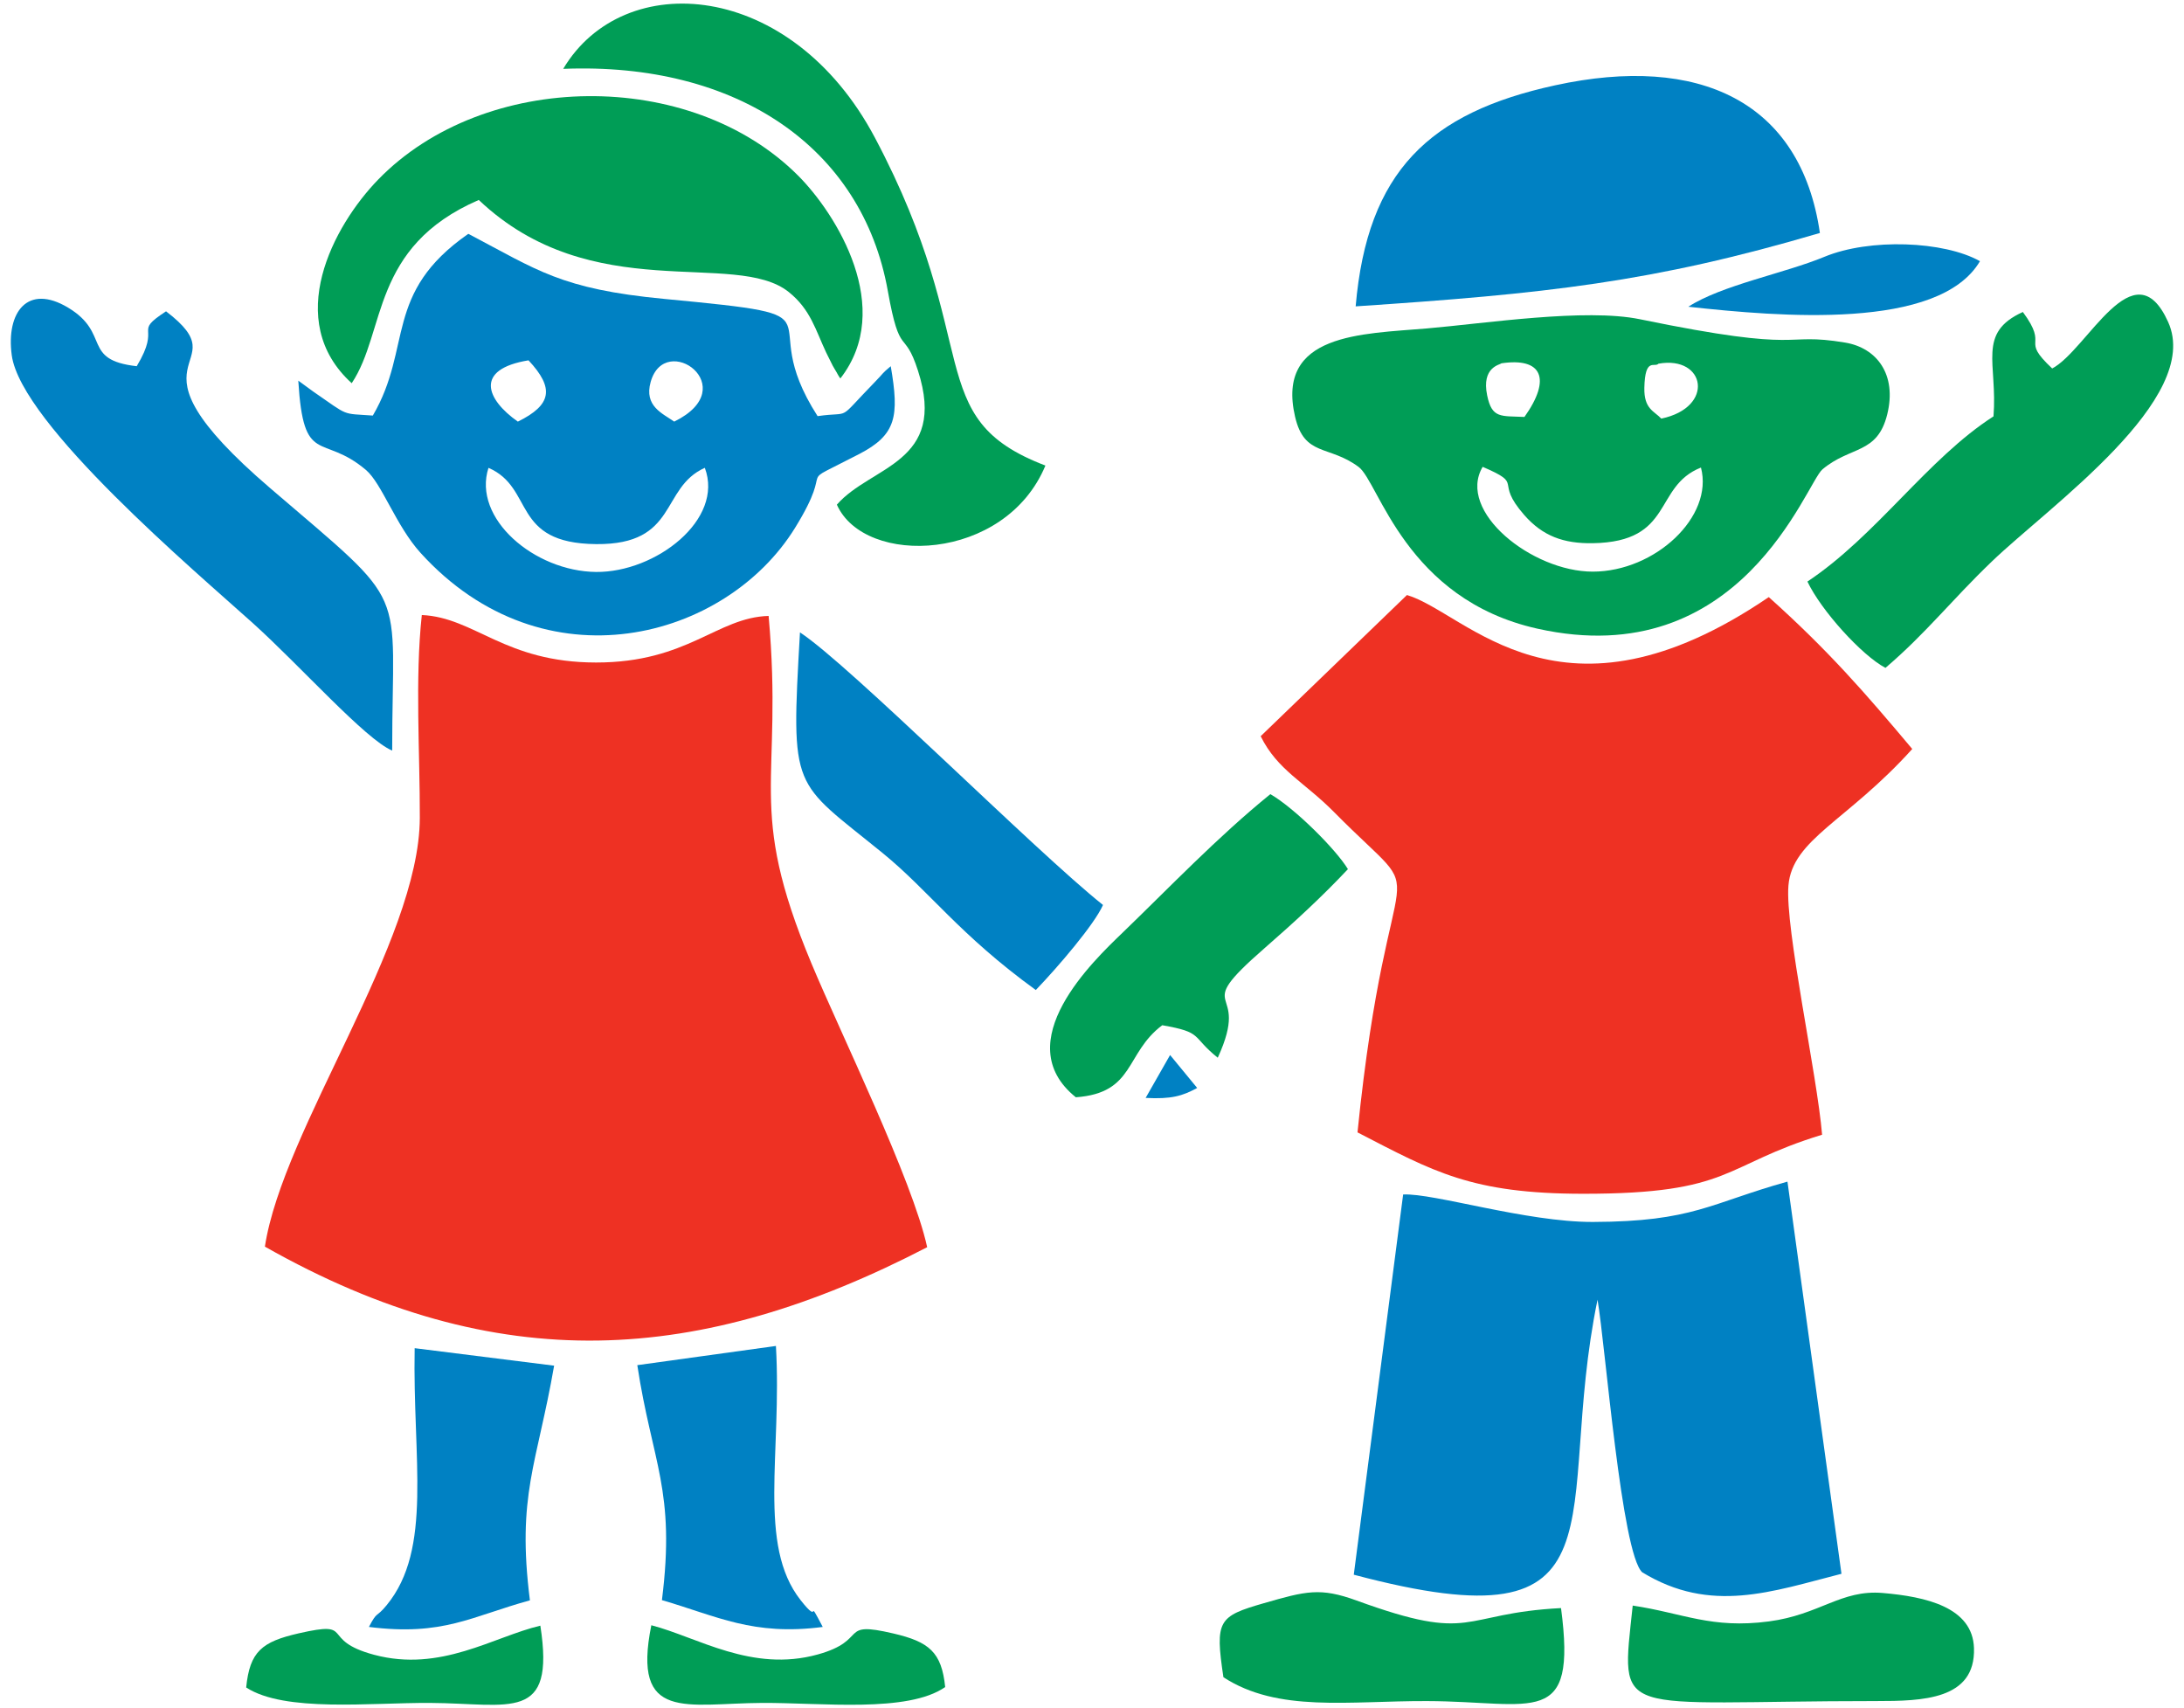 <?xml version="1.0" encoding="UTF-8"?>
<!DOCTYPE svg PUBLIC "-//W3C//DTD SVG 1.1//EN" "http://www.w3.org/Graphics/SVG/1.1/DTD/svg11.dtd">
<!-- Creator: CorelDRAW 2017 -->
<svg xmlns="http://www.w3.org/2000/svg" xml:space="preserve" width="3.976in" height="3.11in" version="1.1" style="shape-rendering:geometricPrecision; text-rendering:geometricPrecision; image-rendering:optimizeQuality; fill-rule:evenodd; clip-rule:evenodd"
viewBox="0 0 3976.38 3110.24"
 xmlns:xlink="http://www.w3.org/1999/xlink">
 <defs>
  <style type="text/css">
   <![CDATA[
    .fil1 {fill:#0081C3}
    .fil2 {fill:#009D56}
    .fil0 {fill:#EE3123}
   ]]>
  </style>
 </defs>
 <g id="Layer_x0020_1">
  <g id="_2129004485808">
   <path class="fil0" d="M767.99 1119.67c-12.65,117.06 -3.32,250.13 -3.64,369.33 -0.61,225.77 -249.56,566.52 -282.05,780.54 424.03,240.33 792.71,215.26 1205.8,1.05 -26.63,-122.23 -157.37,-388.94 -210.6,-516.4 -120.55,-288.73 -50.56,-325.61 -78.09,-632.89 -94.23,2.73 -147.17,84.91 -314.2,84.82 -166.74,-0.08 -220.48,-82.04 -317.21,-86.46z"/>
   <path class="fil0" d="M2295.3 1340.27c30.68,62.08 78.96,82.86 133.74,138.3 189.5,191.74 99.7,19.04 42.54,582.97 138.47,71.52 207.26,111.66 410.73,111.78 272.55,0.15 252.93,-51.87 435.15,-107.5 -8.97,-109.09 -67.71,-376.12 -61.3,-453.6 6.98,-84.42 106.95,-117.2 225.46,-248.68 -86.77,-103.29 -152.78,-179.26 -261.22,-276.5 -379.35,258.01 -549.03,28.79 -658.78,-3.78l-266.31 257z"/>
   <path class="fil1" d="M2464.81 2866.82c510.95,135.78 362.46,-106.21 443.81,-500.7 14.56,86.08 43.67,461.5 81.31,496.28 125,76.33 236.22,35.06 362.81,2.77l-98.33 -713.98c-140.78,39.24 -171.72,72.9 -354.26,73.43 -121.34,0.33 -290.04,-52.79 -345.46,-50l-89.88 692.19z"/>
   <path class="fil1" d="M1085.34 990.57c149.93,1.34 116.24,-102.28 197.91,-138.91 35.48,94.36 -89.55,190.59 -197.93,189.6 -112.41,-1.03 -225.67,-97.68 -195.95,-189.54 84.54,36.5 40.39,137.46 195.97,138.85zm142.19 -223.04c-21.1,-14.86 -55.27,-28.04 -42.89,-72.15 26.31,-93.71 170.5,9.65 42.89,72.15zm-284.68 0.04c-57.44,-40.33 -80.07,-95.39 19.4,-111.59 47.43,50.69 42.49,81.04 -19.4,111.59zm-399.76 -74.63c9.52,158.04 42.83,94.65 123.15,162.6 29,24.55 54.7,101.74 99.59,151.15 224.66,247.29 555.76,158.31 681.77,-45.83 78.26,-126.77 -9.35,-68.93 116.66,-134.25 67.78,-35.14 73.22,-68.56 57.52,-159.95 -17.67,14.8 -11.14,10.55 -29,28.88 -71.96,73.85 -39.44,52.77 -104.2,62.02 -122.81,-191.09 68.74,-180.33 -279.04,-213.39 -188.78,-17.94 -230.63,-52.37 -356.89,-118.51 -155.24,108.11 -100.96,206.44 -173.84,330.87 -58.44,-4.2 -41.95,2.12 -108.55,-43.74l-27.17 -19.84z"/>
   <path class="fil2" d="M2699.45 849.87c78.09,33.6 19.36,23.06 75.53,87.49 33.81,38.77 72.13,52.39 124.85,51.55 148.87,-2.35 109.83,-103.19 197.08,-137.74 23.56,89.36 -83.43,189.41 -197.02,189.5 -110.42,0.09 -248.22,-109.7 -200.45,-190.8zm325.22 -87.8c-12.72,-13.77 -31.67,-17.17 -30.83,-56.07 1.2,-56.61 18.68,-36.15 25.74,-43.94 85.7,-15.19 103.31,79.55 5.09,100.02zm-249.12 -3.03c-43.04,-2.08 -59.18,3.3 -67.92,-39.36 -10.61,-51.66 23.45,-55.54 26.12,-58.3 73.54,-10.95 91.52,27.72 41.8,97.66zm-417.64 -0.46c16.98,73.37 61.45,51 115.8,91.54 37.01,27.61 85.11,240.71 325.32,294.35 371.07,82.82 489.28,-264.97 519.04,-289.98 51.17,-43.08 99.89,-26.98 117.96,-100.01 18.07,-73.05 -19.29,-121.24 -76.52,-130.8 -118.61,-19.8 -65.5,20.93 -373.61,-42.49 -99.7,-20.53 -281.55,7.61 -388.18,16.73 -118.46,10.13 -274.94,8.76 -239.81,160.67z"/>
   <path class="fil1" d="M2468.24 557.73c344.51,-22.97 540.02,-43.48 845.21,-133.62 -34.66,-239.79 -220.22,-325.85 -481.91,-268.85 -228.97,49.85 -342.14,156.48 -363.3,402.47z"/>
   <path class="fil2" d="M640.36 697.63c63.11,-94.32 33.8,-248.03 231.32,-333.63 206.27,195.68 466.72,89.46 564.42,167.64 39.68,31.74 48.86,69.37 68.07,110.1l12.04 24.17c1.66,3.17 5.38,9.04 6.79,11.56 1.41,2.57 4.26,7.97 7.04,11.5 99.24,-127.44 -6.43,-298.65 -77.02,-369.37 -195.91,-196.22 -570.85,-191.64 -764.23,7.02 -82.38,84.63 -173.82,257.13 -48.42,371.01z"/>
   <path class="fil1" d="M714.06 1366.47c-0.19,-307.27 36.8,-255.82 -221.88,-477.58 -291.38,-249.81 -48.74,-214.55 -189.88,-322.15 -62.2,40.79 -6.98,22.84 -53.38,99.95 -101.04,-11.56 -46.68,-59.62 -124.85,-106.59 -73.76,-44.34 -113.21,8.17 -102.68,86.54 16.83,125.38 335.85,394.88 438.91,487.73 87.15,78.54 205.09,211.71 253.76,232.1z"/>
   <path class="fil2" d="M1025.41 125.33c315.76,-12.76 544.37,142.91 591,404.13 22.32,125.15 29.63,66.49 54.96,145.39 54.11,168.63 -85.49,172.56 -147.7,243.87 50.38,113.38 306.37,105.06 379.71,-71.18 -228.33,-86.88 -109.09,-217.17 -310.44,-596.91 -152.34,-287.31 -457.53,-310.19 -567.53,-125.3z"/>
   <path class="fil2" d="M3432.83 1215.89c74.79,-64.01 118.78,-121.7 193.51,-193.53 104.59,-100.56 384.33,-296.41 321.14,-436.26 -62.37,-137.97 -147.09,51.17 -211.1,84.69 -59.96,-56.32 -4.29,-36.3 -53.38,-102.81 -84.15,38.08 -45.77,93.26 -53.46,190 -120.08,77.15 -212.95,217.03 -338.79,300.76 25.15,52.96 99.19,134.56 142.09,157.15z"/>
   <path class="fil1" d="M1456.5 1151.29c-16.77,293.36 -14.29,267.49 150.81,401.97 84.08,68.49 139.33,148.29 278.58,249.12 40.29,-41.94 106.86,-119.62 122.31,-154.84 -123.26,-98.1 -461.13,-437 -551.7,-496.24z"/>
   <path class="fil2" d="M2217.16 1925.61c63.28,-137.55 -55.02,-77.13 84.84,-199.12 54.64,-47.64 104.76,-93.75 152.15,-144.19 -21.88,-36.13 -97.2,-111.22 -141.23,-136.54 -96.15,77.95 -184.18,170.39 -269.8,252.94 -50.94,49.13 -209.25,198.54 -84.38,298.93 108.04,-7.75 89.07,-79.88 157.33,-131.16 75.51,13.13 51.97,19.84 101.08,59.14z"/>
   <path class="fil1" d="M1160.33 2485.33c27.09,178.34 70.05,227.43 44.83,427.79 100.56,29.24 165.73,65.38 292.79,48.82 -31.55,-60.15 -1.37,0.71 -40.46,-49.03 -78.87,-100.41 -33.54,-267.19 -44.78,-462.54l-252.38 34.95z"/>
   <path class="fil1" d="M964.8 2913.52c-24.19,-191.58 12.86,-247.38 44.09,-427.25l-253.91 -31.86c-3.89,201.81 33.33,365.28 -51.02,467.94 -19.93,24.23 -16.37,9.2 -32.28,39.59 135.51,17.04 186.26,-19.19 293.13,-48.42z"/>
   <path class="fil2" d="M2842.13 2927.58c-185.99,9.73 -156.36,64.9 -372.15,-13.72 -66.47,-24.23 -92.26,-17.21 -169.05,4.88 -82.82,23.85 -88.94,31.12 -73.47,134.73 99.24,64.63 227.45,43.02 370.17,43.42 196.22,0.52 273.87,51.63 244.5,-169.3z"/>
   <path class="fil2" d="M3416.11 3096.86c83.81,0 180.82,-2.1 177.9,-96.27 -2.31,-74.58 -87.55,-93.77 -166.13,-100.48 -75.99,-6.49 -114.6,39.57 -207.24,51.76 -104.89,13.83 -156.15,-15.09 -247.98,-28.85 -22.04,210.39 -38.04,173.84 443.45,173.84z"/>
   <path class="fil2" d="M1626.39 2973.79c-101.46,-23.69 -42.93,12.06 -137.69,38.29 -120,33.2 -218.9,-31.54 -302.83,-53.26 -35.79,177.19 63.97,142.13 201.73,141.42 107.6,-0.57 265.15,18.68 333.27,-28.9 -6.43,-63.53 -29.19,-82.34 -94.47,-97.56z"/>
   <path class="fil2" d="M448.21 3072.17c70.34,45.58 225.58,27.49 334.61,28.08 146.67,0.78 228.57,36.63 200.97,-140.66 -85.47,20.24 -181.39,85.41 -302.56,53.06 -101.67,-27.13 -31.61,-63.19 -137.21,-39.13 -67.13,15.32 -89.26,33.02 -95.81,98.65z"/>
   <path class="fil1" d="M3073.91 558.42c165.92,18.13 456.29,43.63 531,-82.95 -65.48,-36.82 -200.85,-42.07 -283.23,-7.96 -73.2,30.28 -186.56,51.38 -247.78,90.91z"/>
   <path class="fil1" d="M2085.86 1998.81c46.76,2.44 66.87,-3.43 93.83,-18.13l-49.33 -59.96 -44.51 78.09z"/>
  </g>
 </g>
</svg>

